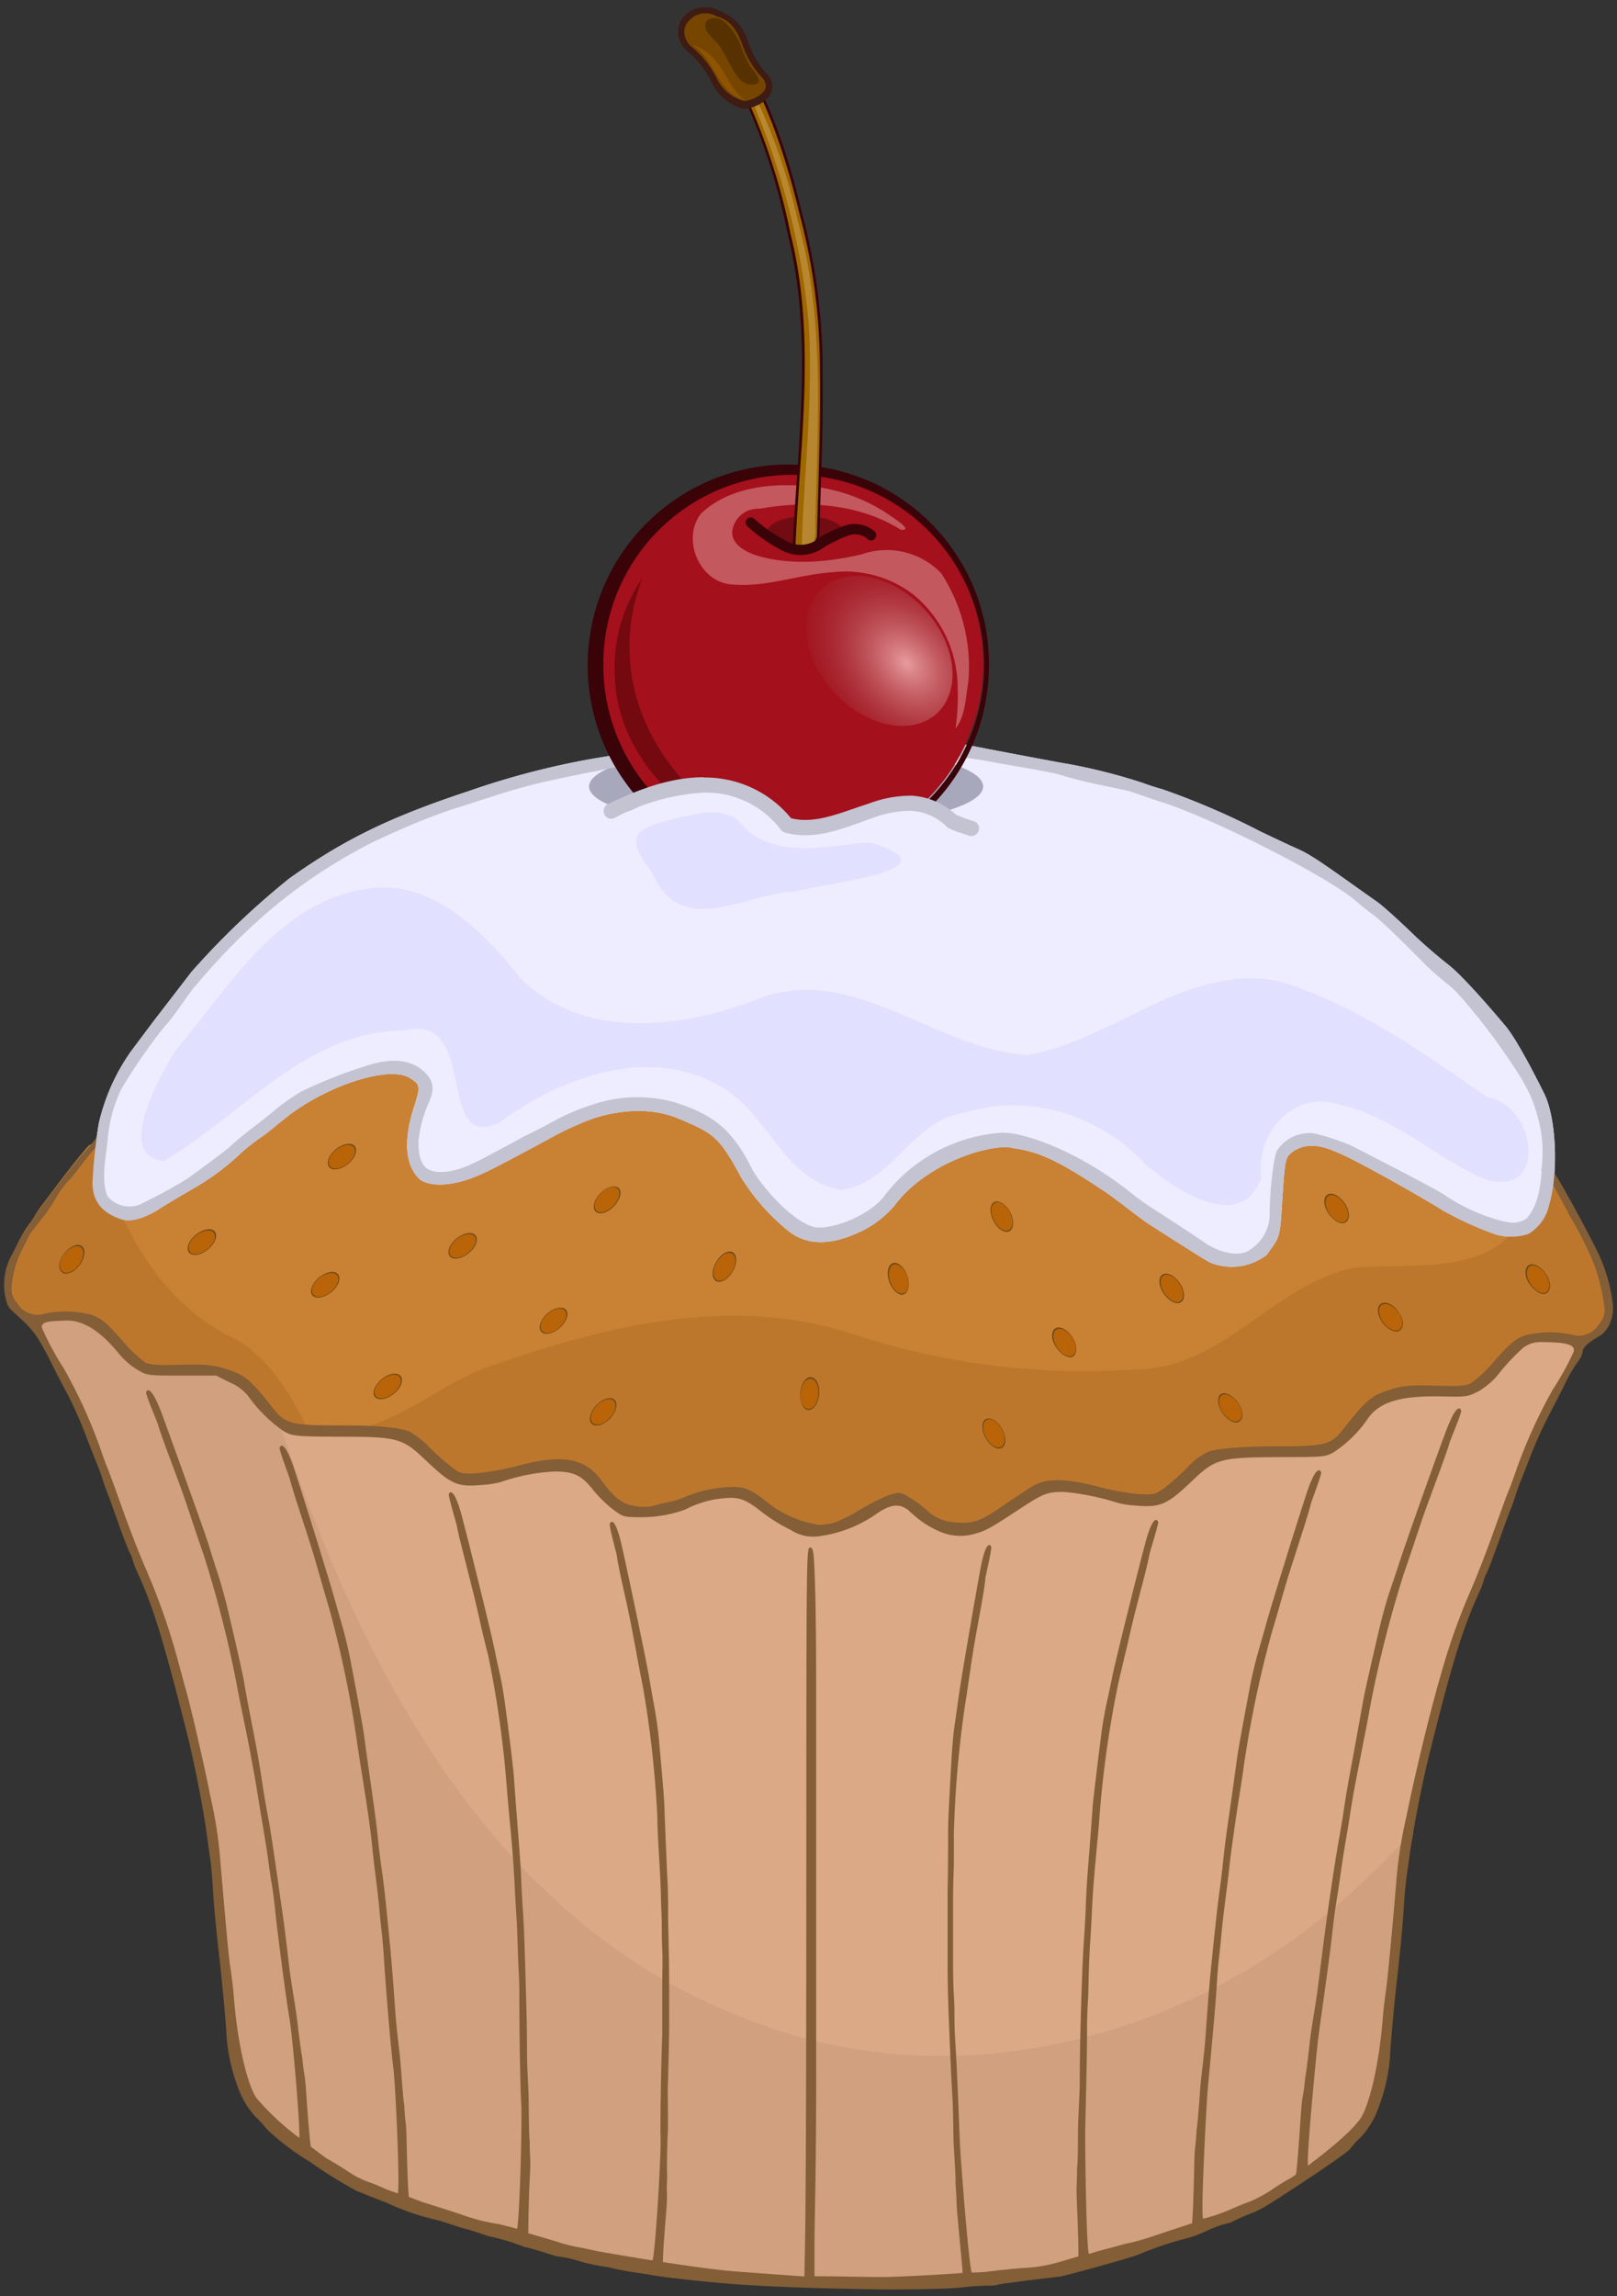 <svg id="svg2" xmlns="http://www.w3.org/2000/svg" xmlns:xlink="http://www.w3.org/1999/xlink" viewBox="0 0 186 264"><rect x="0" y="0" width="186" height="264" fill="#333333" stroke="none"/><defs><style>.cls-1{fill:#dba986;}.cls-2{fill:#c98134;}.cls-3{fill:#d1a07f;}.cls-4{fill:#ededff;}.cls-5{fill:#bd772c;}.cls-6{fill:#835e36;}.cls-7{fill:#a8a8bd;}.cls-8{fill:#c3c3d2;}.cls-9{fill:#a4101b;}.cls-10{fill:#390308;}.cls-11{fill:#ebb4b5;opacity:0.44;}.cls-11,.cls-13,.cls-17,.cls-19{isolation:isolate;}.cls-12{fill:url(#radial-gradient);}.cls-13{fill:#5b050b;opacity:0.65;}.cls-14{fill:#b96408;}.cls-15{fill:#6c4a19;}.cls-16{fill:#e1e1ff;}.cls-17{opacity:0.3;}.cls-18{fill:#9e6800;}.cls-19{opacity:0.8;fill:url(#linear-gradient);}.cls-20{fill:#764500;}.cls-21{fill:#3e1b13;}.cls-22{fill:#573200;}.cls-23{fill:#8f5400;}</style><radialGradient id="radial-gradient" cx="689.25" cy="-591.69" r="35.8" gradientTransform="matrix(0.34, -0.12, -0.24, -0.41, -272.08, -83.66)" gradientUnits="userSpaceOnUse"><stop offset="0" stop-color="#e79b9e"/><stop offset="1" stop-color="#890f18" stop-opacity="0"/></radialGradient><linearGradient id="linear-gradient" x1="1040.41" y1="57.31" x2="1423.98" y2="36.29" gradientTransform="matrix(0.2, 0, 0, -0.42, -123.42, 58.62)" gradientUnits="userSpaceOnUse"><stop offset="0" stop-color="#eec28a" stop-opacity="0.44"/><stop offset="1" stop-color="#fff" stop-opacity="0.04"/></linearGradient></defs><title>cupcake-01</title><g id="layer1"><g id="g3531"><path id="path4555" class="cls-1" d="M5,154.05c.31.53.84,1.51,1.34,2.53s1.36,2.63,1.88,3.6a46.55,46.55,0,0,1,2,4.43c.6,1.54,1.17,3,1.28,3.28a4.89,4.89,0,0,0,.56,1.5c.19.58.43,1.31.57,1.63s.72,1.95,1.31,3.59,1.2,3.25,1.37,3.6a3.55,3.55,0,0,1,.35.87,8.85,8.85,0,0,0,.59,1.5c1.87,4.13,2.95,7.38,5.56,17.87.89,3.56,1.82,8.67,2.22,11.68.08.58.32,2.56.44,3.33s.45,2.65.53,4.06.32,4.65.63,7.34.55,6.33.68,8.19a15,15,0,0,0,1.5,6.09c.57,1.5,1.07,3.1,1.69,3.59a13.23,13.23,0,0,1,1.28,1.41,28.43,28.43,0,0,0,5,3.78,52.09,52.09,0,0,0,5.44,3.38c.13,0,1.52.64,3.28,1.28,2.4,1.16,3.23,1,5.59,1.71.89.21,2.61.87,3.25,1s1.59.49,2.75.88a25.2,25.2,0,0,1,4.09,1.22c1.75.4,3.24,1,3.85,1.09a14.89,14.89,0,0,1,2.43.53,20.36,20.36,0,0,0,3.44.72c1,.28,2.5.53,2.94.6s1.42.2,2.19.34c1.82.32,7.52.91,10.53,1.09,2,.12,6.54.42,16.28.53,3.43.05,6.6.33,8.21.16a29.47,29.47,0,0,1,3.25-.21,3.05,3.05,0,0,0,1.07-.13c.32-.11,6.36-.85,7-.91s9-2.38,9.16-2.56a42.93,42.93,0,0,1,4.78-1.65c2.94-.69,3-1.35,5.78-2a21.39,21.39,0,0,1,2.63-1.16,12.75,12.75,0,0,0,2-1.09c2.34-1.45,8.66-5.65,9.09-6.19a12.3,12.3,0,0,1,1.28-1.41,10.23,10.23,0,0,0,2.26-3.59,20.65,20.65,0,0,0,1.31-6.47c.13-1.86.47-5.59.78-8.28s.64-6.06.72-7.47.23-3.2.34-4,.27-1.86.35-2.44c.39-3,1.33-8.25,2.21-11.81,2.62-10.49,3.79-14.28,5.66-18.41a8.77,8.77,0,0,0,.59-1.53,3.65,3.65,0,0,1,.35-.84c.17-.34.79-2,1.37-3.63s1.18-3.24,1.31-3.56.41-1,.6-1.62.42-1.28.53-1.53.68-1.71,1.28-3.25,1.54-3.6,2.06-4.57,1.25-2.38,1.75-3.4a17.12,17.12,0,0,1,1.47-2.53,2.36,2.36,0,0,0,.56-1.19c0-.51.44-1.45-.87-1.78a12,12,0,0,0-5.25.06c-1.28.46-1.67.79-3.81,3.19a14.3,14.3,0,0,1-2.56,2.38c-.59.27-1.45.33-4,.25-3.3-.11-4.19,0-6.38.87-1.19.47-2.09,1.35-4.28,4.16-1.36,1.75-2.06,1.94-7.53,1.94-4.49,0-7.64.35-8.15.71a7.92,7.92,0,0,0-2.32,1.82,31.4,31.4,0,0,1-2.62,2.31c-1,.69-1.09.74-2.85.66a29.62,29.62,0,0,1-4.62-.85c-3.21-.84-5.53-1-7-.37a5.2,5.2,0,0,0-1.1.59c-1,.66-1.55,1-2.9,1.94-2.71,1.9-3.63,2.17-6,1.87a4.68,4.68,0,0,1-2.85-1.4,17.08,17.08,0,0,0-2.34-1.66c-.75-.36-.9-.36-2,0a24.69,24.69,0,0,0-3.16,1.6,23.58,23.58,0,0,1-2.87,1.46,6.81,6.81,0,0,1-2,.32,12.78,12.78,0,0,1-6-2.66c-1.76-1.43-2.73-1.8-4.31-1.69a14.44,14.44,0,0,0-4.85,1.1,9,9,0,0,1-2.12.68c-.72.14-1.57.37-1.91.47a5.52,5.52,0,0,1-1.94,0c-1.5-.23-2.41-.92-3.93-3-1.89-2.53-4.5-3-9.63-1.62a28.14,28.14,0,0,1-4.62.84c-1.75.09-1.88.07-2.85-.62a30,30,0,0,1-2.62-2.32A11.52,11.52,0,0,0,47,164.52c-1.45-.53-3.67-.72-8.16-.72-5.47,0-6.2-.19-7.56-1.94-2.18-2.8-3.09-3.65-4.28-4.12-2.19-.86-3.08-1-6.38-.91-2.52.08-3.37.06-4-.22a13.87,13.87,0,0,1-2.53-2.37c-2.14-2.4-2.56-2.74-3.84-3.19A11.84,11.84,0,0,0,5.07,151c-1.31.33-.43,2.53-.09,3.09Z"/><path id="path7721" class="cls-2" d="M44.74,123c-3.08.16-7.78,2-11.37,4.69-1.29,1-2.3,1.91-3.25,2.56A24.82,24.82,0,0,0,27.9,132a28.78,28.78,0,0,1-5.85,4.35c-1.39.8-3.07,1.8-3.71,2.21-1.69,1.09-3.3,1.5-4.35,1.16-2.22-.72-3.27-2.08-3.28-4.22a34.86,34.86,0,0,1,.47-4.34l-.94.53c-1.5,1.58-4.85,6.15-5.25,6.66A12.53,12.53,0,0,0,3.87,140c-.22.42-1,1.36-1.38,2.1s-.72,1.49-.84,1.68a7,7,0,0,0-.5,5.69c.26.59.92,1,1.34,1.47.89.56,4,.48,5.16.41,1.87-.13,3.92.82,6.4,3.9A9.12,9.12,0,0,0,16,157c1.12.67,1.14.69,5.1.69h4l1.56.78A5.79,5.79,0,0,1,28.74,160a16.65,16.65,0,0,0,4.16,4.13c1,.52,1.26.56,6.15.59,7,0,7.43.12,10.22,2.78s3.57,3,6.19,2.78A10.94,10.94,0,0,0,57.8,170,22.49,22.49,0,0,1,64,168.73c2.21,0,3.12.42,4.41,2.06a14.6,14.6,0,0,0,2.31,2.28c1.17.88,1.29.9,3,.91a15,15,0,0,0,5.34-.87,11.29,11.29,0,0,1,3.75-1.22c2.39-.32,3-.13,5.25,1.65a19.61,19.61,0,0,0,3.13,1.91,4.85,4.85,0,0,0,3.53.69,15.06,15.06,0,0,0,6.37-2.57c1.45-1,2.43-1.16,3.35-.59.42.26.33.3.78.66a11.88,11.88,0,0,0,3.09,2,6.14,6.14,0,0,0,4.1.25c1.28-.37,1.75-.64,5.15-2.88,2.68-1.76,3.12-1.93,5-1.94a29.65,29.65,0,0,1,6.19,1.25,11.4,11.4,0,0,0,2.34.35c2.62.2,3.44-.16,6.19-2.78s3.18-2.78,10.22-2.82c4.9,0,5.16,0,6.16-.56a14.33,14.33,0,0,0,3.9-3.84c1.34-1.95,3.78-2.67,8.57-2.57,3,.07,3,.05,4.28-.65a9,9,0,0,0,2.09-1.78,25.18,25.18,0,0,1,3-3.22c1.11-.7,1.75-.62,3.28-.56,2.13.07,4.45-.14,5.6-.79.5-.47.36-1.38.62-2,.38-.86.38-.62.28-1.87a21.82,21.82,0,0,0-2.13-6.41,72.26,72.26,0,0,0-5.13-8.49c-.75.57-.56.16-.56.16,0,.63,1.27.59,1.2,1.21a9.78,9.78,0,0,1-1.29,2.9,3.77,3.77,0,0,1-1.59,2.85,6.13,6.13,0,0,1-3.93,0,39.17,39.17,0,0,1-5.94-2.75c-.9-.64-9.28-5.43-11.78-6.5-.6-.22-3.44-1.9-5.66,0-.58.62-1,.56-1.35,5.84-.24,3.9,0,3.8-1.34,5.81a6.55,6.55,0,0,1-6.62.85c-.75-.4-6.1-3.84-7-4.41s-3.78-4.11-4.37-4.44c-5.45-3.73-8.29-4.43-11.16-4.85-2.08-.66-9.81.56-13.66,5.78a13.74,13.74,0,0,1-4.78,3.88c-3.1,1.3-5.74,2-7.66.26A20.83,20.83,0,0,1,86.12,135c-2.54-4.64-3.8-5.1-7.91-6.81-3.76-1.65-8-.69-9.81-.1a34.65,34.65,0,0,0-4.66,2.1c-7.1,3.88-8.32,4.47-10,5-1.15.38-3.73,1-5.31,0-1.68-1.51-1-4.41.29-8.47.76-2.34-.31-2.49-1.54-3.25a4.35,4.35,0,0,0-2.44-.44Z"/><path id="path23123" class="cls-3" d="M8.06,151.21a11.52,11.52,0,0,0-2.75.22c-1.31.33-.41,2.53-.06,3.1s.84,1.51,1.34,2.53,1.35,2.63,1.87,3.59a44.46,44.46,0,0,1,2,4.44c.61,1.54,1.17,3,1.29,3.28a5,5,0,0,0,.56,1.5c.19.58.43,1.3.56,1.62s.73,1.95,1.31,3.6,1.2,3.25,1.38,3.59a3.1,3.1,0,0,1,.34.88,10.92,10.92,0,0,0,.6,1.5c1.86,4.12,2.94,7.38,5.56,17.87.88,3.56,1.82,8.67,2.22,11.69.07.58.32,2.54.43,3.31s.46,2.65.54,4.06.31,4.65.62,7.35.55,6.33.69,8.19a14.9,14.9,0,0,0,1.5,6.09c.56,1.5,1.07,3.1,1.69,3.59a12.3,12.3,0,0,1,1.28,1.41,28.43,28.43,0,0,0,5,3.78,51.72,51.72,0,0,0,5.43,3.38c.14,0,1.53.64,3.29,1.28,2.4,1.16,3.2,1,5.56,1.72.89.2,2.61.86,3.25,1s1.59.49,2.75.87a25.2,25.2,0,0,1,4.09,1.22c1.75.4,3.24,1,3.85,1.09a14,14,0,0,1,2.43.54,21.44,21.44,0,0,0,3.44.71,29.45,29.45,0,0,0,2.94.6c.44.06,1.42.21,2.19.34,1.82.32,7.52.92,10.53,1.1,2,.11,6.54.41,16.28.53,3.43,0,6.6.32,8.22.15s3-.25,3.25-.22a2.77,2.77,0,0,0,1.06-.12c.32-.11,6.36-.85,7-.91s8.95-2.39,9.16-2.56a44.08,44.08,0,0,1,4.78-1.66c2.93-.68,3-1.35,5.78-2a22.53,22.53,0,0,1,2.62-1.15,12.28,12.28,0,0,0,2-1.1c2.34-1.44,8.66-5.64,9.1-6.18a10.74,10.74,0,0,1,1.28-1.41,10.23,10.23,0,0,0,2.25-3.59,20.33,20.33,0,0,0,1.31-6.47c.13-1.86.47-5.59.78-8.28s.64-6.06.72-7.47.23-3.2.34-4,.27-1.86.35-2.44.35-1.86.5-2.75c-1.93,1.89-3.77,3.9-5.75,5.69-18.47,17.81-46.68,25.59-71,15.78C56.19,220.9,41.24,191,31.78,162.56c-.07-.09-.15-.13-.22-.22-2.19-2.81-3.09-3.66-4.28-4.13-2.19-.86-3.08-1-6.38-.9-2.52.08-3.38.05-4-.22a14,14,0,0,1-2.53-2.38c-2.14-2.4-2.56-2.73-3.84-3.18a8.79,8.79,0,0,0-2.5-.32Z"/><path id="path1499" class="cls-4" d="M95,84.46a98.77,98.77,0,0,0-14.63.72c-.62.12-10,1.69-11.9,2A91.84,91.84,0,0,0,53.78,91c-9.08,3-14.33,5.61-20.5,10A90.42,90.42,0,0,0,22,111.77c-.76,1-4.19,5.44-4.61,6l-2.29,3.06a23.24,23.24,0,0,0-3.75,8.4,60.93,60.93,0,0,0-.71,6.73c0,2.14,1.08,3.49,3.3,4.22,1,.34,2.64-.07,4.33-1.16.64-.41,2.31-1.41,3.7-2.22a28.85,28.85,0,0,0,5.87-4.34,24.42,24.42,0,0,1,2.2-1.72c1-.66,2-1.6,3.26-2.56,4.79-3.58,11.55-5.65,13.82-4.25,1.24.76,1.26,1,.5,3.34-1.31,4.06-.95,6.87.73,8.38,1.58,1,4.18.38,5.33,0,1.68-.56,2.88-1.15,10-5a33,33,0,0,1,4.68-2.1c1.86-.6,6-1.55,9.79.1,4.12,1.71,4.62,2.17,7.16,6.81a24.31,24.31,0,0,0,5.18,5.9c1.92,1.7,4.57,1.9,7.66.6a11.87,11.87,0,0,0,4.71-3.31c3.85-5.22,11.67-7.3,13.75-6.64,2.87.42,5,1.32,10.49,5,.59.34,4.12,3.12,5,3.69s6.25,4,7,4.41a6.55,6.55,0,0,0,6.62-.85c1.38-2,1.49-1.63,1.73-5.53.33-5.28.39-5.51,1-6.12,2.22-1.87,5.06-.2,5.65,0,2.51,1.07,10.88,5.87,11.78,6.51a40.35,40.35,0,0,0,6,2.75,6.28,6.28,0,0,0,3.93,0,5.2,5.2,0,0,0,2.16-2.57,17.08,17.08,0,0,0,.72-3.18c.46-3.93,0-8.3-1.09-10.44-.18-.35-3-6.12-4.53-7.84-.6-.72-4.73-5.62-6.56-7a57.1,57.1,0,0,1-4.36-3.82c-1.43-1.37-3.07-2.85-3.67-3.28l-3.74-2.65c-3.61-2.56-4.36-3-5.71-3.6-.65-.28-2.44-1.13-4-1.87a86.31,86.31,0,0,0-11.33-4.88c-.58-.16-1.59-.47-2.23-.72a65.38,65.38,0,0,0-8.57-2.18c-.71-.09-12.73-2.38-13.56-2.57-2.54-.54-8.43-.84-14.35-.87Z"/><path id="path10838" class="cls-5" d="M177.8,134.21c-.32.24-.43.25-.5.25.14.5,1.19.55,1.12,1.13a9.81,9.81,0,0,1-1.28,2.9,2.95,2.95,0,0,1-3.25,3.16h0c-3.68,4.86-12.58,3.57-18.28,4.12-9.21,2-15.1,11.73-25.06,11.66A84.63,84.63,0,0,1,98,153.34c-13.69-4.45-28.19-1-41.32,3.65-5.25,1.66-9.45,5.66-14.87,7.13-.55.17-1.08.41-1.63.59,5.18.07,6.34.3,8.85,2.69,2.75,2.62,3.57,3,6.19,2.78a12.5,12.5,0,0,0,2.34-.34,22.06,22.06,0,0,1,6.19-1.22c2.21,0,3.11.42,4.4,2.06A14.66,14.66,0,0,0,70.46,173c1.17.88,1.29.9,3,.91a14.88,14.88,0,0,0,5.35-.88,11.61,11.61,0,0,1,3.75-1.22c2.39-.31,3-.12,5.25,1.66a21.07,21.07,0,0,0,3.12,1.91,4.8,4.8,0,0,0,3.53.68,15.12,15.12,0,0,0,6.38-2.56c1.45-1,2.42-1.16,3.34-.59.43.26.33.3.78.65a11.71,11.71,0,0,0,3.1,2,6.05,6.05,0,0,0,4.09.25c1.29-.37,1.75-.63,5.16-2.87,2.67-1.76,3.12-1.93,5-1.94a29.14,29.14,0,0,1,6.19,1.25,10.94,10.94,0,0,0,2.34.34c2.62.21,3.43-.16,6.19-2.78s3.18-2.77,10.22-2.81c4.89,0,5.16,0,6.15-.56a14.26,14.26,0,0,0,3.91-3.85c1.34-1.94,3.78-2.67,8.56-2.56,3,.07,3,0,4.28-.66a8.59,8.59,0,0,0,2.1-1.78,24.44,24.44,0,0,1,3-3.22c1.1-.7,1.75-.61,3.28-.56,2.12.07,4.45-.14,5.59-.78.51-.47.37-1.38.63-2,.38-.86.38-.63.28-1.87a21.73,21.73,0,0,0-2.13-6.41A74.57,74.57,0,0,0,177.8,134.21Zm-.5.25s-.1-.05-.1-.09A.09.09,0,0,0,177.3,134.46Z"/><path id="path14686" class="cls-5" d="M11.68,131.06l-.94.53c-1.5,1.58-4.85,6.15-5.25,6.65a14.6,14.6,0,0,0-1.13,1.69c-.21.42-1,1.36-1.37,2.1s-.72,1.49-.84,1.68a6.92,6.92,0,0,0-.5,5.69c.26.59.92,1,1.34,1.47.89.56,4,.48,5.16.41,1.87-.13,3.91.82,6.4,3.9a8.89,8.89,0,0,0,2,1.72c1.12.67,1.14.69,5.09.69h4l1.57.78a5.79,5.79,0,0,1,2.09,1.53A16.65,16.65,0,0,0,33.4,164a5.06,5.06,0,0,0,2.12.46c-2.1-4.05-4.27-8-8.34-10.46-6.27-2.87-10.67-8.55-13.44-14.88a4,4,0,0,1-2.53-3.75A33,33,0,0,1,11.68,131.06Z"/><path id="path1338" class="cls-6" d="M11.46,130.05a7.15,7.15,0,0,1-1.5,2.1c-1.51,1.58-4.85,6.14-5.25,6.65a13.79,13.79,0,0,0-1.13,1.69c-.21.42-1,1.36-1.37,2.09s-.72,1.5-.85,1.69A7,7,0,0,0,.86,150c.27.59.92,1,1.35,1.47a10.91,10.91,0,0,1,2.4,2.81c.32.53.85,1.51,1.35,2.53s1.35,2.63,1.87,3.6a47.09,47.09,0,0,1,2,4.53c.6,1.54,1.17,3,1.29,3.28s.37.92.56,1.5.43,1.3.56,1.62.73,1.95,1.31,3.6,1.2,3.25,1.38,3.59a3.1,3.1,0,0,1,.34.88,11.48,11.48,0,0,0,.6,1.5c1.86,4.12,3,7.95,5.65,18.43.89,3.56,1.92,8.86,2.31,11.88.08.57.23,1.7.35,2.47s.26,2.55.34,4,.41,4.74.72,7.43.65,6.42.78,8.28a20.65,20.65,0,0,0,1.31,6.47,9.76,9.76,0,0,0,2.07,3.5,12.3,12.3,0,0,1,1.28,1.41,28.43,28.43,0,0,0,5,3.78,51,51,0,0,0,5.44,3.38c.13,0,1.52.64,3.28,1.28a29,29,0,0,0,5.78,2c.89.2,2.61.86,3.25,1s1.59.49,2.75.87a25.2,25.2,0,0,1,4.09,1.22c1.75.4,3.24,1,3.85,1.1a13.23,13.23,0,0,1,2.43.53,22.53,22.53,0,0,0,3.44.72c1,.27,2.5.53,2.94.59s1.42.21,2.19.34c1.82.32,7.52.92,10.53,1.1,2,.12,6.54.41,16.28.53,3.43,0,7-.06,8.59-.22a30.53,30.53,0,0,1,3.25-.22,3.2,3.2,0,0,0,1.06-.12c.33-.11,6.36-.85,7-.91s9-2.39,9.16-2.56a42.72,42.72,0,0,1,4.78-1.66c2.94-.68,3-1.35,5.78-2a23.28,23.28,0,0,1,2.63-1.16,12.75,12.75,0,0,0,2-1.09c2.33-1.44,8.66-5.64,9.09-6.19a12.05,12.05,0,0,1,1.28-1.4,9.71,9.71,0,0,0,2.06-3.5,20.19,20.19,0,0,0,1.32-6.47c.13-1.86.47-5.59.78-8.28s.64-6.06.72-7.47.23-3.2.34-4,.27-1.86.34-2.44c.4-3,1.43-8.35,2.32-11.9,2.61-10.49,3.78-14.28,5.65-18.41a10.69,10.69,0,0,0,.6-1.53,3.13,3.13,0,0,1,.34-.85c.18-.34.79-2,1.38-3.62s1.17-3.24,1.31-3.56.41-1.05.59-1.63.42-1.27.53-1.53.69-1.71,1.28-3.25a49.77,49.77,0,0,1,2.07-4.56c.52-1,1.34-2.58,1.84-3.6a17.68,17.68,0,0,1,1.47-2.53,2.33,2.33,0,0,0,.56-1.18c0-.52.92-1.21,2.06-1.85a3.13,3.13,0,0,0,1-1.22,4.47,4.47,0,0,0,.38-2.62,18.83,18.83,0,0,0-1.84-6c-1.81-3.59-4.46-8.38-4.94-8.94-.2-.23-.43.74-.13,1.34.18.35,1.1,2,2,3.72a40.19,40.19,0,0,1,2.91,5.88,24.62,24.62,0,0,1,1.09,4.81,2.45,2.45,0,0,1-.68,1.78,2.72,2.72,0,0,1-3.13,1.16,11.86,11.86,0,0,0-5.25.06c-1.28.45-1.67.79-3.81,3.19a13.75,13.75,0,0,1-2.56,2.37c-.6.28-1.45.33-4,.25-3.3-.1-4.19,0-6.38.88-1.19.47-2.09,1.34-4.28,4.15-1.36,1.75-2.06,1.94-7.53,1.94-4.49,0-7.64.35-8.16.72a8,8,0,0,0-2.31,1.81,28.09,28.09,0,0,1-2.62,2.31c-1,.69-1.09.75-2.85.66a28.32,28.32,0,0,1-4.62-.84c-3.21-.85-5.53-1-7-.38a5.8,5.8,0,0,0-1.1.6c-1,.66-1.55,1-2.9,1.93-2.71,1.91-3.63,2.18-6,1.88a4.7,4.7,0,0,1-2.85-1.41,17.74,17.74,0,0,0-2.34-1.65c-.75-.36-.9-.36-2,0a24.42,24.42,0,0,0-3.16,1.59A24.77,24.77,0,0,1,96.18,175a7.16,7.16,0,0,1-2,.31,12.65,12.65,0,0,1-6-2.65c-1.76-1.44-2.73-1.81-4.31-1.69A14.71,14.71,0,0,0,79.05,172a9.42,9.42,0,0,1-2.12.69c-.72.14-1.57.36-1.91.47a6.05,6.05,0,0,1-1.94,0c-1.5-.24-2.41-.92-3.93-3-1.89-2.54-4.5-3-9.63-1.63a29.62,29.62,0,0,1-4.62.85c-1.76.09-1.89.06-2.85-.63a31.4,31.4,0,0,1-2.62-2.31,11.14,11.14,0,0,0-2.28-1.84c-1.45-.53-3.67-.72-8.16-.72-5.47,0-6.2-.19-7.56-1.94-2.19-2.81-3.09-3.65-4.28-4.13-2.19-.86-3.08-1-6.38-.9-2.52.08-3.38,0-4-.22a14,14,0,0,1-2.53-2.38c-2.14-2.4-2.56-2.73-3.84-3.18a12,12,0,0,0-5.25-.1,2.71,2.71,0,0,1-3.13-1.15,2.53,2.53,0,0,1-.69-1.78,11.25,11.25,0,0,1,1.29-4.57l.81-1.62c.09-.19,1.39-1.82,1.65-2.13a19.23,19.23,0,0,0,1.38-2.09,10.26,10.26,0,0,1,1.56-2.09c.36-.31,1.84-2.38,2.69-3.35l.62-.72s.12-1.64.1-1.5Zm-4.1,21.78c1.88-.13,3.92.83,6.41,3.91a8.67,8.67,0,0,0,2,1.72c1.12.67,1.14.69,5.09.69h4l1.56.78a5.64,5.64,0,0,1,2.1,1.53,16.59,16.59,0,0,0,4.16,4.12c1,.52,1.26.57,6.15.6,7,0,7.42.12,10.22,2.78s3.57,3,6.19,2.78a12.5,12.5,0,0,0,2.34-.34,22.06,22.06,0,0,1,6.19-1.22c2.21,0,3.11.42,4.41,2.06a14.6,14.6,0,0,0,2.31,2.28c1.17.88,1.29.9,3,.91a14.78,14.78,0,0,0,5.34-.88,11.69,11.69,0,0,1,3.75-1.22c2.39-.31,3-.12,5.25,1.66a20.37,20.37,0,0,0,3.13,1.91,4.79,4.79,0,0,0,3.53.68,14.91,14.91,0,0,0,6.37-2.56c1.45-1,2.43-1.16,3.34-.59.43.26.34.3.79.65a11.22,11.22,0,0,0,3.09,2,6,6,0,0,0,4.09.25c1.29-.37,1.75-.63,5.16-2.87,2.68-1.76,3.12-1.93,5-1.94a29,29,0,0,1,6.19,1.25,10.94,10.94,0,0,0,2.34.34c2.62.21,3.44-.16,6.19-2.78s3.18-2.77,10.22-2.81c4.9,0,5.16,0,6.15-.56a14.12,14.12,0,0,0,3.91-3.85c1.34-1.94,3.78-2.67,8.56-2.56,3,.07,3,0,4.28-.65a8.85,8.85,0,0,0,2.1-1.79,24.07,24.07,0,0,1,3-3.21c1.1-.71,1.75-.62,3.28-.57,2.13.08,2.62.48,2.47,1.07a30.9,30.9,0,0,1-2.38,4.31,59,59,0,0,0-4.12,9c-.35,1-.77,2.17-.94,2.56s-.83,2.2-1.5,4.06c-1.1,3.09-2.15,5.79-2.94,7.6a74,74,0,0,0-3.37,9.5c-1.24,4.2-3.07,11.8-4,16.46a49.31,49.31,0,0,0-1.16,7.54c-.76,8.8-1,10.91-1.15,12.18-.12.78-.3,2.2-.38,3.16-.47,6.16-1.72,10.58-2.62,11.84-1.15,1.62-4.09,3.93-6,5.38-.2-1,.92-12.51,1.15-14.44s1.24-8.7,1.66-12.5c.12-1.12.3-2.53.41-3.16s.32-2,.46-3,.41-2.82.6-3.93.45-2.65.56-3.41.37-2.24.56-3.28c.36-1.91.47-2.39,1-5.16.18-.83.5-2.53.72-3.78a133.7,133.7,0,0,1,3.91-15.44c.36-1,1-2.94,1.44-4.25.86-2.6,1.12-3.29,2.62-7.34.56-1.51,1.08-3,1.16-3.34s1.14-2.78,1.37-3.69c0-.16-.36-1.44-1.78,2.34s-4.79,13.32-5.4,15.25c-.24.74-.73,2.17-1.07,3.19s-.81,2.7-1.06,3.75c-1.07,4.54-1.74,7.54-1.94,8.59-.47,2.59-.91,5.07-1.4,7.69-.29,1.53-.64,3.56-.78,4.53s-.41,2.65-.6,3.69c-.3,1.65-.71,4.18-1.44,9.34-.32,2.3-.62,4.78-1,7.72-.18,1.53-.68,4.38-.82,5.41s-.5,4.49-.65,5.06c-.27,2.85-.31,1.32-.53,4.66s-.47,6.37-.54,6.5,0,0,0,0-.53.39-.56.4a25,25,0,0,0-2.25,1.38,14.77,14.77,0,0,1-2.56,1.37c-.53.18-1.56.61-2.31.94a18.27,18.27,0,0,1-3,1c-.29-.46.35-12.5.5-14.44s.82-8.53,1.06-12.25c.07-1.09.17-2.51.25-3.12s.22-2,.31-3,.3-2.75.44-3.84.33-2.6.41-3.35.26-2.19.4-3.22c.27-1.87.32-2.37.75-5.09.13-.82.4-2.49.56-3.72a126.87,126.87,0,0,1,3.19-15.25c.31-1,.85-2.89,1.22-4.19.74-2.58,1-3.29,2.28-7.31.49-1.5.94-3,1-3.31s1-2.72,1.22-3.63c0-.15-.45-1.4-1.69,2.35-1.28,3.9-4.16,13.21-4.68,15.12-.2.73-.62,2.18-.91,3.19s-.68,2.66-.88,3.69c-.85,4.47-1.38,7.43-1.53,8.47-.34,2.54-.69,5-1.06,7.56-.22,1.5-.47,3.51-.56,4.47s-.3,2.57-.44,3.59c-.22,1.63-.49,4.12-1,9.19-.21,2.26-.39,4.68-.59,7.56-.11,1.5-.48,4.31-.56,5.31s-.31,4.41-.44,5c-.14,2.79-.22,1.27-.28,4.53s-.19,6-.25,6.25l-.07,0c-.74.23-2.56.85-4.09,1.35a29.93,29.93,0,0,1-3.09.9c-.19,0-1.38.35-1.38.35l-2.22.59-1,.31c-.31-.57-.45-12.09-.43-14s.22-8.35.21-12c0-1.07.06-2.43.1-3s.07-1.91.09-2.91.09-2.71.16-3.78.16-2.55.19-3.28.11-2.16.18-3.16c.14-1.84.19-2.29.44-5,.08-.8.23-2.45.31-3.65a121.24,121.24,0,0,1,2.16-15c.24-1,.68-2.91,1-4.19.57-2.56.74-3.23,1.78-7.22.39-1.49.74-3,.78-3.28s.84-2.74,1-3.63c0-.15-.51-1.32-1.5,2.41s-3.32,13.11-3.72,15c-.15.72-.43,2.12-.66,3.12s-.52,2.65-.65,3.66c-.56,4.41-.9,7.29-1,8.31-.18,2.5-.36,4.89-.56,7.41-.12,1.47-.22,3.44-.25,4.37s-.12,2.53-.19,3.54c-.12,1.59-.23,4-.38,9-.06,2.2-.11,4.56-.12,7.37,0,1.47-.17,4.21-.19,5.19s0,4.32-.12,4.87c0,2.72-.12,1.27,0,4.44.13,2.9.18,5.17.15,5.69l-2,.59a17.29,17.29,0,0,1-4,.72c-1.09.06-3.18.28-4.66.47-.42.05-1,.05-1.59.09-.33-.54-1.25-12.6-1.35-14.43s-.3-8.15-.53-11.69c-.07-1-.12-2.38-.12-3s0-1.87-.07-2.84-.09-2.64-.09-3.69,0-2.5,0-3.22,0-2.11,0-3.09c0-1.81,0-2.28.09-4.91,0-.79,0-2.41,0-3.59A122.66,122.66,0,0,1,111,196.08c.16-1,.44-2.88.62-4.15.37-2.53.5-3.2,1.22-7.16.27-1.47.49-2.93.5-3.25s.62-2.74.69-3.62c0-.16-.56-1.24-1.25,2.47s-2.28,13-2.53,14.87c-.1.71-.29,2.1-.44,3.09s-.28,2.63-.34,3.63c-.25,4.34-.4,7.19-.41,8.19,0,2.44,0,4.8-.06,7.28,0,1.44,0,3.36,0,4.28s0,2.45,0,3.44c0,1.56,0,4,.22,8.81.08,2.16.18,4.47.34,7.22.09,1.43.09,4.13.13,5.09s.27,4.2.22,4.75c.21,2.65,0,1.23.28,4.31s.57,5.88.53,6c-3.42.24-7.84.46-9.09.46-1.64,0-6.68-.09-7.13-.09h-.81l0-3.78c0-2.48.22-9.2.19-21,0-15.29,0-32.69,0-43.25,0-4-.05-9.16-.13-11.5-.13-3.91-.2-4.25-.59-4.25s-.4,1.26-.41,33.87c0,39.75-.12,44.07-.15,46.16l-.07,3.78-7.28-.53c-2.39-.16-5.9-.65-9-1.13,0-.73.12-2.63.35-5.37.26-3.18,0-1.74.15-4.47-.07-.56,0-3.92.06-4.91s0-3.74,0-5.21c.09-2.83.15-5.22.16-7.44,0-5,0-7.43-.06-9,0-1-.07-2.63-.06-3.57s0-2.92-.1-4.4c-.11-2.55-.22-5-.31-7.47,0-1-.25-3.93-.66-8.38-.09-1-.34-2.7-.53-3.71s-.44-2.46-.56-3.19c-.33-1.91-2.27-11.26-3.16-15.19s-1.42-2.62-1.4-2.47c.1.9.81,3.33.84,3.66s.32,1.84.66,3.34c.9,4,1,4.73,1.5,7.31.23,1.3.6,3.23.81,4.25A122.22,122.22,0,0,1,75.62,209c0,1.21.1,2.88.15,3.69.16,2.7.18,3.18.25,5,0,1,.09,2.42.1,3.16s0,2.23.06,3.31,0,2.77,0,3.78,0,2.33,0,2.94,0,2,0,3.06c-.14,3.64-.25,10.19-.19,12s-.61,13.23-.94,13.94c-3-.47-5.64-.94-6-1-.12,0-1.34-.29-2.4-.5a15.53,15.53,0,0,1-2.5-.63l-3.38-1c0-.19,0-3,.16-6.16s0-1.72,0-4.43c-.09-.56-.11-3.87-.12-4.85s-.19-3.72-.19-5.18c0-2.82-.06-5.2-.13-7.41-.14-5-.22-7.38-.34-9-.07-1-.16-2.6-.19-3.53s-.16-2.9-.28-4.38c-.2-2.52-.38-4.91-.56-7.4-.07-1-.41-3.91-1-8.31-.13-1-.4-2.66-.63-3.66s-.53-2.44-.68-3.16c-.4-1.89-2.66-11.09-3.69-15-1-3.72-1.52-2.59-1.5-2.43.13.89.9,3.3.94,3.62s.39,1.8.78,3.28c1,4,1.21,4.7,1.78,7.25.28,1.28.72,3.15,1,4.16a119.47,119.47,0,0,1,2.15,15c.09,1.2.24,2.85.32,3.66.25,2.67.29,3.16.43,5,.08,1,.16,2.42.19,3.15s.12,2.21.19,3.28.13,2.75.16,3.75.08,2.34.12,2.94.07,2,.06,3c0,3.63.1,10.11.22,11.94s-.19,13.61-.5,14.37l-.62-.18-1.38-.35A22.41,22.41,0,0,1,53,254.58c-1.52-.5-3.38-1.09-4.12-1.31-.31-.09-1.17-.45-1.85-.69-.06-.38-.19-2.94-.25-6-.06-3.26-.14-1.78-.28-4.56-.13-.56-.35-4-.44-5s-.45-3.81-.56-5.31c-.2-2.88-.38-5.31-.59-7.56-.49-5.07-.75-7.57-1-9.19-.14-1-.35-2.64-.44-3.59s-.35-3-.56-4.47c-.37-2.58-.72-5-1.06-7.57-.15-1-.68-4-1.54-8.46-.19-1-.58-2.68-.87-3.69s-.71-2.46-.91-3.19c-.52-1.91-3.4-11.19-4.68-15.09-1.24-3.75-1.73-2.53-1.69-2.38.19.91,1.15,3.33,1.22,3.66s.51,1.78,1,3.28c1.31,4,1.54,4.73,2.28,7.31.37,1.29.91,3.17,1.22,4.19a127,127,0,0,1,3.18,15.25c.17,1.23.44,2.9.57,3.72.43,2.72.51,3.22.78,5.09.14,1,.33,2.47.4,3.22s.24,2.25.38,3.34.35,2.82.44,3.85.23,2.35.31,3,.18,2,.25,3.12c.24,3.72.81,10.39,1.06,12.25s.78,13.82.5,14.38c-.56-.21-1-.35-1.44-.53a21.7,21.7,0,0,0-2.18-.88,10.63,10.63,0,0,1-2.1-1.12c-.84-.55-1.91-1.2-2.37-1.44-.2-.11-1.22-.9-1.91-1.41-.1-.66-.3-2.81-.5-5.75-.22-3.32-.23-1.79-.5-4.62-.15-.57-.55-4.05-.69-5.07s-.63-3.84-.81-5.37c-.34-2.93-.64-5.43-1-7.72-.72-5.14-1.1-7.67-1.4-9.31-.19-1-.49-2.66-.63-3.63s-.46-3-.75-4.53c-.49-2.6-1-5.08-1.44-7.65-.19-1.06-.86-4-1.93-8.54-.25-1-.73-2.73-1.07-3.75s-.79-2.45-1-3.18c-.61-1.92-4-11.27-5.43-15.19-1.42-3.76-1.83-2.47-1.79-2.31.24.91,1.3,3.32,1.38,3.65s.6,1.81,1.16,3.32c1.5,4,1.76,4.72,2.62,7.31.43,1.3,1.08,3.22,1.44,4.25a130.42,130.42,0,0,1,3.9,15.37c.23,1.25.58,2.92.75,3.75.57,2.76.65,3.26,1,5.16.2,1,.45,2.52.57,3.28s.37,2.27.56,3.38.48,2.86.62,3.9.33,2.41.44,3,.29,2,.41,3.16c.41,3.78,1.32,10.55,1.65,12.44s1.19,11.77,1.13,13.65a29.46,29.46,0,0,1-4.94-4.59c-.89-1.24-2.15-5.68-2.62-11.84-.08-1-.26-2.38-.38-3.16-.2-1.27-.39-3.39-1.15-12.19a50,50,0,0,0-1.16-7.53c-.61-3.18-2.25-10.31-2.81-12.22-.12-.38-.47-1.75-.82-3a74.85,74.85,0,0,0-3.71-10.72c-.79-1.81-1.84-4.47-2.94-7.56-.67-1.86-1.33-3.71-1.5-4.09s-.59-1.54-.94-2.57a58.48,58.48,0,0,0-4.13-9,33.68,33.68,0,0,1-2.5-4.62c-.27-.89,1.33-.8,2.5-.88Z"/><path id="path23915" class="cls-7" d="M113.09,90.42c0,2.67-10.16,4.84-22.66,4.84s-22.67-2.17-22.67-4.84,10.16-4.83,22.67-4.83,22.6,2.15,22.66,4.81"/><path id="path1463" class="cls-8" d="M95,84.46a98.77,98.77,0,0,0-14.63.72c-.62.12-10,1.69-11.9,2A91.84,91.84,0,0,0,53.78,91c-9.08,3-14.33,5.61-20.5,10A90.42,90.42,0,0,0,22,111.77c-.76,1-4.19,5.44-4.61,6l-2.29,3.06a23.24,23.24,0,0,0-3.75,8.4,60.93,60.93,0,0,0-.71,6.73c0,2.14,1.08,3.49,3.3,4.22,1,.34,2.64-.07,4.33-1.16.64-.41,2.31-1.41,3.7-2.22a28.85,28.85,0,0,0,5.87-4.34,24.42,24.42,0,0,1,2.2-1.72c1-.66,2-1.6,3.26-2.56,4.79-3.58,11.55-5.65,13.82-4.25,1.24.76,1.26,1,.5,3.34-1.31,4.06-.95,6.87.73,8.38,1.58,1,4.18.38,5.33,0,1.68-.56,2.88-1.15,10-5a33,33,0,0,1,4.68-2.1c1.86-.6,6-1.55,9.79.1,4.12,1.71,4.62,2.17,7.16,6.81a24.31,24.31,0,0,0,5.18,5.9c1.92,1.7,4.57,1.9,7.66.6a11.87,11.87,0,0,0,4.71-3.31c3.85-5.22,11.67-7.3,13.75-6.64,2.87.42,5,1.32,10.49,5,.59.34,4.12,3.12,5,3.69s6.25,4,7,4.41a6.55,6.55,0,0,0,6.62-.85c1.38-2,1.49-1.63,1.73-5.53.33-5.28.39-5.51,1-6.12,2.22-1.87,5.06-.2,5.65,0,2.51,1.07,10.88,5.87,11.78,6.51a40.35,40.35,0,0,0,6,2.75,6.28,6.28,0,0,0,3.93,0,5.2,5.2,0,0,0,2.16-2.57,17.08,17.08,0,0,0,.72-3.18c.46-3.93,0-8.3-1.09-10.44-.18-.35-3-6.12-4.53-7.84-.6-.72-4.73-5.62-6.56-7a57.1,57.1,0,0,1-4.36-3.82c-1.43-1.37-3.07-2.85-3.67-3.28l-3.74-2.65c-3.61-2.56-4.36-3-5.71-3.6-.65-.28-2.44-1.13-4-1.87a86.31,86.31,0,0,0-11.33-4.88c-.58-.16-1.59-.47-2.23-.72a65.38,65.38,0,0,0-8.57-2.18c-.71-.09-12.73-2.38-13.56-2.57-2.54-.54-8.43-.84-14.35-.87ZM90.79,85.9c3.21,0,11.57.26,13.94.47,3,.26,7.54.85,9.61,1.28.9.18,6.6,1.09,7.75,1.47,2.84.91,7.22,1.63,8,1.9s2.38.83,3.61,1.22c6,1.94,19.1,8.6,22.22,11.31.58.51,1.5,1.23,2,1.6,1.32.94,5.64,5.36,6.22,5.93s1.75,1.58,2.6,2.25c1.39,1.09,4.85,5.6,5.81,7,2.91,4.12,3.79,5.76,4.46,8.6a14.49,14.49,0,0,1,.35,5c-.08,1.59-.19,4.3-1.68,6.08-1,.81-2.14.58-3.32.26a21.64,21.64,0,0,1-6-2.75c-.61-.55-10.6-5.65-10.93-5.81s-3.77-1.52-4.92-1.44a4.48,4.48,0,0,0-3.61,2c-.39.75-.85,4.58-.85,7.16a4.9,4.9,0,0,1-2.28,4.26c-1,.78-3.24.52-5.19-.82-1.08-.75-4.18-2.76-5.12-3.38a35.25,35.25,0,0,1-3.17-2.19c-5.89-4.79-12.47-7.19-15.13-7.07a18.66,18.66,0,0,0-13.24,7c-1.71,2.51-6.14,4.14-8.13,3.87-2.53-.48-6.31-4.79-7.36-6.85-2.15-4.22-4.15-6-8.66-7.47a16,16,0,0,0-9.61.22,25.78,25.78,0,0,0-3.92,1.6c-.93.53-2.55,1.37-3.58,1.87s-5.67,3.16-7.41,3.78-3.38.68-4.18.06-.94-1.92-.94-3a14.5,14.5,0,0,1,1.16-4.47c.65-1.41.62-2.34-.12-3.22-1.37-1.62-3.44-2.06-6.28-1.31a55.13,55.13,0,0,0-8.29,3.21,26.27,26.27,0,0,0-2.7,1.88c-.67.56-1.95,1.6-2.86,2.28s-2.08,1.66-2.6,2.16-4.14,3.12-4.71,3.56A58.61,58.61,0,0,1,16,138.52a3.27,3.27,0,0,1-3.64-1c-.74-1.75-.21-4.43,0-6.2a16.63,16.63,0,0,1,1.57-6.07,64,64,0,0,1,5-7.24c1.14-1.15,3.1-4.3,3.55-4.65a70.86,70.86,0,0,1,8.29-8.47A60.62,60.62,0,0,1,42.54,97a85.36,85.36,0,0,1,9.14-3.85c1-.3,3.13-1,4.8-1.53,4.16-1.35,6.41-1.88,14.16-3.37,4.4-.85,9.12-1.41,9.51-1.47,2.28-.34,8.36-.83,10.64-.84Z"/><path id="path2536" class="cls-9" d="M113.12,76.55A22.18,22.18,0,1,1,90.94,54.07,22.33,22.33,0,0,1,113.12,76.55Z"/><path id="path3797" class="cls-10" d="M91,53.41a23.08,23.08,0,1,0,22.76,23.07A22.93,22.93,0,0,0,91,53.41Zm0,1.18a21.9,21.9,0,1,1-21.6,21.89A21.74,21.74,0,0,1,91,54.59Z"/><path id="path6236" class="cls-11" d="M90.93,55.79c-3.63-.08-7.53.67-10.26,3.22-2.36,2.91-.2,8.05,3.62,8.19,3.86.34,7.58-1.15,11.41-1.4a12.84,12.84,0,0,1,9.46,2.64,13.93,13.93,0,0,1,5,10.77,25.85,25.85,0,0,1-.25,4.57c1.18-1.55,1.15-3.6,1.48-5.42a19.74,19.74,0,0,0-3.11-12.43,8.66,8.66,0,0,0-9.09-2.22c-4,.95-8.28,1.33-12.25.13-1.25-.45-2.89-1.29-2.7-2.87a3,3,0,0,1,3.15-2.48c5.46-1,11.44-.57,16.24,2.42,1.67.14-1.21-1.58-1.78-2A19.83,19.83,0,0,0,90.93,55.79Z"/><path id="path6819" class="cls-12" d="M108.06,72.37c2.66,4.55,1.72,9.36-2.09,10.73s-9.07-1.22-11.73-5.78S92.52,68,96.33,66.59,105.4,67.81,108.06,72.37Z"/><path id="path6829" class="cls-13" d="M73.91,66.46a18.07,18.07,0,0,0-3.19,11.21c.19,9.26,8.37,17.8,18.76,19.94C79.28,92.93,72.4,84.28,72.4,74.35A21.74,21.74,0,0,1,73.91,66.46Z"/><g id="g23911"><path id="path10680" class="cls-4" d="M64.23,95.51A37.58,37.58,0,0,0,72.93,93c3.45-1.72,5-2,9.21-2,3.53,0,5.74,1.59,8.71,3.08s5.91-.33,8.7-1c3.68-.92,7.07-1.51,9.21.64,2.65,2.64.89,5.41-3.58,6.53-5.42,1.35-11.21,2.44-16.89,3.58-4.68.94-7.74,2.45-12.29,1.54-2.44-.49-4.37-3.86-6.14-5.63s-3.43-1.35-5.63-4.1Z"/><path id="path12200" class="cls-8" d="M80.9,89.36c-3.7,0-7.43,1.37-10.91,3.06A.9.9,0,0,0,69.84,94a.91.91,0,0,0,.93,0,24.66,24.66,0,0,1,10.16-2.87,10.77,10.77,0,0,1,8.9,4.28.91.91,0,0,0,.44.31c3.68,1,7.08-.66,10.16-1.69a12.25,12.25,0,0,1,4.37-.81,6.37,6.37,0,0,1,4.13,1.85.76.76,0,0,0,.25.18l1.06.44.06,0,1.13.38a.9.9,0,0,0,1.18-1,.9.9,0,0,0-.62-.66l-1.06-.34,0,0-1-.43a8.29,8.29,0,0,0-5-2.16,13.63,13.63,0,0,0-5,.91c-3.17,1-6.09,2.4-8.94,1.68a12.76,12.76,0,0,0-10-4.68Z"/></g><path id="path3449" class="cls-14" d="M43.78,158.72c.74-.69,1.72-.93,2.18-.55s.23,1.24-.52,1.92-1.72.93-2.18.55-.23-1.24.51-1.92"/><path id="path9260" class="cls-15" d="M43.2,160.68c.47.39,1.48.14,2.26-.57s1-1.61.54-2-1.48-.14-2.25.57h0C43,159.41,42.73,160.29,43.2,160.68Zm.1-.1c-.44-.37-.22-1.19.49-1.84h0c.71-.65,1.65-.89,2.09-.52s.22,1.2-.49,1.85-1.65.89-2.1.52Z"/><path id="path3451" class="cls-14" d="M52.39,142.56c.75-.68,1.72-.93,2.18-.55s.23,1.24-.52,1.93-1.72.92-2.17.54-.23-1.23.5-1.91"/><path id="path9262" class="cls-15" d="M51.81,144.52c.47.39,1.48.14,2.26-.57s1-1.6.54-2-1.48-.14-2.25.57h0c-.77.71-1,1.6-.53,2Zm.11-.09c-.45-.37-.23-1.2.48-1.85h0c.71-.65,1.65-.88,2.1-.52s.21,1.21-.5,1.86S52.36,144.8,51.92,144.43Z"/><path id="path3453" class="cls-14" d="M68.93,137.35c.65-.77,1.59-1.14,2.09-.82s.39,1.2-.26,2-1.59,1.14-2.09.83-.39-1.2.26-2"/><path id="path9276" class="cls-15" d="M68.61,139.38c.52.32,1.49-.06,2.16-.87s.8-1.72.28-2-1.48.06-2.16.86h0c-.67.8-.78,1.71-.27,2Zm.09-.11c-.48-.31-.37-1.16.24-1.9h0c.62-.73,1.52-1.09,2-.79s.37,1.17-.25,1.9-1.52,1.1-2,.8Z"/><path id="path3455" class="cls-14" d="M82.32,145.29c.45-.9,1.28-1.48,1.84-1.29s.66,1.08.2,2-1.27,1.47-1.83,1.28-.66-1.07-.21-2"/><path id="path9278" class="cls-15" d="M82.48,147.33c.58.2,1.43-.4,1.9-1.34s.38-1.86-.2-2.06-1.43.4-1.9,1.34h0C81.8,146.23,81.9,147.13,82.48,147.33Zm.07-.13c-.55-.18-.64-1-.21-1.89h0c.43-.86,1.22-1.42,1.77-1.23s.63,1.05.2,1.91-1.23,1.42-1.78,1.23Z"/><path id="path3457" class="cls-14" d="M38.51,132.3c.74-.68,1.72-.93,2.18-.55s.23,1.24-.52,1.93-1.72.92-2.18.54-.22-1.23.51-1.91"/><path id="path9280" class="cls-15" d="M37.93,134.26c.47.39,1.48.14,2.25-.57s1-1.6.55-2-1.48-.14-2.25.57h0c-.77.71-1,1.6-.53,2Zm.1-.09c-.44-.37-.22-1.2.49-1.85h0c.71-.65,1.65-.88,2.09-.52s.22,1.21-.49,1.86S38.48,134.54,38,134.17Z"/><path id="path3459" class="cls-14" d="M62.81,151.21c.7-.73,1.66-1,2.14-.68s.3,1.22-.4,1.95-1.66,1-2.14.68-.3-1.22.39-1.95"/><path id="path9282" class="cls-15" d="M62.35,153.2c.49.36,1.48.05,2.22-.71s.91-1.66.42-2-1.48-.05-2.22.7h0c-.73.76-.9,1.66-.41,2Zm.1-.1c-.47-.34-.3-1.18.37-1.87h0c.67-.68,1.59-1,2.06-.64s.29,1.19-.38,1.88-1.6,1-2.06.65Z"/><path id="path3461" class="cls-14" d="M7.3,144.32c.56-.84,1.45-1.31,2-1s.52,1.15,0,2-1.45,1.31-2,1.05-.52-1.14,0-2"/><path id="path9284" class="cls-15" d="M7.2,146.36c.55.27,1.47-.21,2.06-1.09s.6-1.8.05-2.07-1.47.22-2.05,1.09h0c-.58.87-.6,1.79,0,2.05Zm.08-.12c-.52-.25-.5-1.1,0-1.9h0s0,0,0,0c.54-.79,1.39-1.25,1.91-1s.5,1.12,0,1.92-1.39,1.26-1.91,1Z"/><path id="path3463" class="cls-14" d="M36.61,147.05c.74-.68,1.72-.92,2.17-.55s.23,1.25-.51,1.93-1.72.92-2.18.54-.23-1.23.51-1.91"/><path id="path9286" class="cls-15" d="M36,149c.47.38,1.48.13,2.26-.58s1-1.6.54-2-1.47-.14-2.25.57h0C35.78,147.74,35.56,148.63,36,149Zm.11-.1c-.45-.37-.22-1.2.48-1.85h0c.71-.64,1.65-.88,2.1-.52s.22,1.21-.49,1.86S36.57,149.29,36.13,148.92Z"/><path id="path3465" class="cls-14" d="M22.41,142.12c.74-.68,1.72-.92,2.18-.54s.22,1.24-.52,1.92-1.72.93-2.18.55-.23-1.24.51-1.92"/><path id="path9288" class="cls-15" d="M21.83,144.09c.47.39,1.48.14,2.25-.58s1-1.6.55-2-1.48-.14-2.25.57h0C21.59,142.81,21.36,143.7,21.83,144.09Zm.1-.1c-.44-.37-.22-1.19.48-1.84h0c.71-.64,1.65-.88,2.09-.51s.22,1.2-.49,1.85-1.65.89-2.1.52Z"/><path id="path3467" class="cls-14" d="M68.48,161.76c.64-.78,1.57-1.16,2.08-.85s.4,1.2-.24,2-1.57,1.16-2.08.85-.4-1.19.23-2"/><path id="path18510" class="cls-15" d="M68.18,163.79c.52.31,1.49-.08,2.15-.89s.78-1.74.26-2.05-1.48.07-2.15.88h0C67.76,162.56,67.66,163.47,68.18,163.79Zm.09-.12c-.49-.3-.39-1.15.22-1.89h0c.61-.74,1.5-1.12,2-.81s.38,1.15-.23,1.9S68.77,164,68.27,163.67Z"/><path id="path3469" class="cls-14" d="M142.53,161.45c-.52-.87-1.39-1.38-1.94-1.14s-.56,1.12,0,2,1.39,1.37,1.94,1.14.56-1.12,0-2"/><path id="path18516" class="cls-15" d="M142.51,163.49c-.56.24-1.46-.28-2-1.19s-.52-1.82,0-2.06,1.46.28,2,1.18h0c.54.91.51,1.82-.05,2.06Zm-.08-.12c.53-.23.55-1.09.06-1.91h0c-.5-.82-1.33-1.32-1.86-1.09s-.55,1.09-.05,1.92S141.9,163.6,142.43,163.37Z"/><path id="path3471" class="cls-14" d="M135.81,147.73c-.51-.88-1.36-1.41-1.91-1.18s-.6,1.11-.09,2,1.35,1.41,1.9,1.19.6-1.11.1-2"/><path id="path18518" class="cls-15" d="M135.74,149.77c-.57.23-1.46-.31-2-1.23s-.48-1.84.09-2.06,1.45.31,2,1.22a0,0,0,0,0,0,0h0C136.35,148.63,136.3,149.55,135.74,149.77Zm-.08-.12c.54-.22.58-1.07.11-1.91h0c-.48-.83-1.31-1.35-1.84-1.13s-.57,1.08-.09,1.91,1.3,1.35,1.83,1.14Z"/><path id="path3473" class="cls-14" d="M116.27,139.57c-.4-.92-1.19-1.55-1.76-1.39s-.72,1-.32,2,1.19,1.55,1.77,1.39.71-1,.32-2"/><path id="path18520" class="cls-15" d="M116,141.6c-.59.16-1.41-.48-1.82-1.45s-.27-1.88.32-2,1.4.47,1.82,1.44h0C116.71,140.53,116.56,141.43,116,141.6Zm-.06-.13c.56-.16.7-1,.32-1.89h0c-.38-.88-1.14-1.49-1.7-1.33s-.69,1-.3,1.89S115.36,141.62,115.91,141.47Z"/><path id="path3475" class="cls-14" d="M104.41,146.88c-.28-1-1-1.69-1.58-1.6s-.83.94-.55,1.91,1,1.69,1.58,1.6.83-.94.55-1.9"/><path id="path18522" class="cls-15" d="M103.86,148.85c-.6.09-1.33-.65-1.63-1.66s0-1.9.57-2,1.33.65,1.63,1.66h0c.29,1,0,1.88-.58,2Zm0-.14c.57-.08.81-.9.55-1.82h0c-.27-.92-1-1.61-1.52-1.53s-.81.92-.54,1.84S103.25,148.8,103.82,148.71Z"/><path id="path3477" class="cls-14" d="M154.78,138.54c-.5-.87-1.35-1.4-1.9-1.18s-.6,1.11-.1,2,1.36,1.4,1.91,1.18.6-1.11.1-2"/><path id="path18524" class="cls-15" d="M154.71,140.58c-.56.23-1.45-.31-2-1.23s-.48-1.83.09-2.06,1.44.31,2,1.22h0c.52.91.47,1.83-.1,2.05Zm-.07-.12c.54-.21.58-1.07.1-1.9h0c-.48-.83-1.31-1.34-1.84-1.13s-.57,1.08-.1,1.92,1.31,1.35,1.84,1.13Z"/><path id="path3479" class="cls-14" d="M123.48,153.92c-.49-.88-1.34-1.42-1.89-1.21s-.61,1.1-.13,2,1.34,1.42,1.89,1.21.61-1.1.13-2"/><path id="path18526" class="cls-15" d="M123.38,156c-.58.21-1.45-.34-2-1.27s-.45-1.84.12-2.06,1.44.34,1.95,1.26h0c.51.92.44,1.84-.12,2.06Zm-.07-.13c.53-.21.59-1.06.13-1.9h0c-.47-.84-1.28-1.36-1.82-1.16s-.59,1.07-.13,1.92,1.29,1.37,1.83,1.16Z"/><path id="path3481" class="cls-14" d="M177.94,146.68c-.49-.88-1.34-1.42-1.9-1.21s-.6,1.11-.11,2,1.34,1.42,1.89,1.21.61-1.1.12-2"/><path id="path18528" class="cls-15" d="M177.84,148.72c-.57.22-1.44-.33-2-1.25s-.45-1.85.11-2.07,1.45.34,2,1.25h0c.51.92.45,1.83-.12,2.05Zm-.07-.12c.54-.21.59-1.07.13-1.91h0c-.47-.84-1.29-1.36-1.83-1.15s-.58,1.07-.11,1.91,1.28,1.37,1.82,1.16Z"/><path id="path3483" class="cls-14" d="M160.93,151c-.55-.84-1.44-1.31-2-1s-.52,1.15,0,2,1.45,1.31,2,1.05.52-1.14,0-2"/><path id="path18532" class="cls-15" d="M161,153c-.55.27-1.47-.22-2.06-1.1s-.59-1.8,0-2.06,1.46.22,2,1.09h0c.58.88.59,1.79,0,2.05Zm-.08-.11c.52-.25.5-1.11,0-1.91h0c-.53-.79-1.38-1.25-1.9-1s-.5,1.11,0,1.91,1.39,1.27,1.91,1Z"/><path id="path3485" class="cls-14" d="M115.37,164.49c-.41-.92-1.22-1.53-1.79-1.36s-.69,1.05-.27,2,1.21,1.53,1.79,1.36.69-1.05.28-2"/><path id="path18534" class="cls-15" d="M115.11,166.51c-.59.18-1.42-.45-1.85-1.41s-.31-1.87.28-2,1.41.45,1.85,1.41h0c.43,1,.29,1.86-.29,2Zm-.06-.13c.55-.16.67-1,.28-1.88h0a0,0,0,0,1,0,0c-.4-.87-1.17-1.46-1.72-1.3s-.67,1-.27,1.9S114.5,166.55,115.05,166.38Z"/><path id="path3487" class="cls-14" d="M94.18,160.54c.15-1-.19-1.95-.76-2.12s-1.16.51-1.31,1.51.2,1.94.77,2.11,1.15-.5,1.3-1.49"/><path id="path18536" class="cls-15" d="M92.85,162.1c-.58-.17-.94-1.15-.78-2.19s.76-1.74,1.35-1.56.94,1.14.78,2.18h0c-.16,1-.76,1.72-1.35,1.55Zm0-.14c.56.16,1.12-.48,1.26-1.43h0c.14-.95-.19-1.86-.74-2s-1.12.49-1.27,1.44.19,1.87.74,2Z"/><path id="path20054" class="cls-16" d="M42.34,102.16c-10.42,1.45-16,11.39-22.22,18.7C18.2,124,13.24,133,18.87,133.48c8.94-5.26,16.35-14.93,27.55-15,8.83-2.2,3.53,14,10.95,10.64,7.3-5.45,18-9.25,26.31-3.71,4.82,3.26,6.85,10.45,13.1,11.41,5.86-.77,8.1-8.05,14.17-8.88,7.34-2.33,15.61.27,20.76,5.88,3.35,2.9,11,8.1,13.35,1.65-.69-5.09,3.73-10.29,9.06-8.45,6.24,1.34,10.92,6.07,16.61,8.52,7.37,2.41,6.11-8.42.33-9.41-7.52-5.21-15.19-10.72-24.05-13.35-10.56-2-18.84,6.77-28.74,8.5-10.49-.52-19.52-10.21-30.35-6.71-8.83,3.59-20.61,5.27-28-2.07C55.66,107.18,49.8,101.05,42.34,102.16Z"/><path id="path23899" class="cls-16" d="M77.88,94.05c-4.41,1.08-6.45,1.75-2.88,6.26,3.34,7.88,11,2.24,16.47,2.21,3.45-1.08,18.89-2.44,8.82-5.61C98.23,96.47,89,99.76,85,94.39,82.81,92.71,80.3,93.53,77.88,94.05Z"/><g id="g3331"><path id="path12957" class="cls-17" d="M97,61.17c0,1-2,1.81-4.37,1.81s-4.37-.81-4.37-1.81,2-1.81,4.37-1.81S97,60.17,97,61.17Z"/><path id="path3319" class="cls-18" d="M91.32,62.79c.53-11.92,2.4-24.09-.56-35.86a72.76,72.76,0,0,0-7.22-20.2c-.65-1.67,1.37-2.39,1.6-.4,3.44,5.61,5.45,11.93,7,18.3a69,69,0,0,1,2.35,17.55c.1,6.49-.19,13-.36,19.46-.24,1.19-1.77,2.23-2.77,1.15Z"/><path id="path6215" class="cls-10" d="M84,5.06a1.26,1.26,0,0,0-.56,1.78A72.37,72.37,0,0,1,90.62,27v0c2.95,11.73,1.1,23.88.57,35.81l0,.07.06,0a1.49,1.49,0,0,0,1.84.31,2.26,2.26,0,0,0,1.16-1.53v0c.17-6.48.48-13,.37-19.47a68.9,68.9,0,0,0-2.34-17.56c-1.51-6.38-3.52-12.71-7-18.35h0a1.71,1.71,0,0,0-.44-1.06A.88.88,0,0,0,84,5.06Zm.09.28a.52.52,0,0,1,.53.13,1.47,1.47,0,0,1,.41.94v0h0C88.45,12,90.46,18.36,92,24.72a69.15,69.15,0,0,1,2.31,17.53c.1,6.47-.17,12.94-.34,19.41v0a2,2,0,0,1-1,1.31,1.17,1.17,0,0,1-1.47-.22c.53-11.89,2.4-24.06-.56-35.84A72.64,72.64,0,0,0,83.66,6.72h0c-.31-.78,0-1.26.37-1.38Z"/><path id="path9880" class="cls-19" d="M84.31,6.3c0,1.82,1.57,3.47,2.18,5.22A84.23,84.23,0,0,1,93,36.91c.61,8.74-.56,17.56-.78,26.22,2.21,0,1.38-2.88,1.6-4.29.25-11.09,1-22.4-2-33.22A66.52,66.52,0,0,0,84.76,7C84.67,6.83,84.67,6.15,84.31,6.3Z"/><path id="path3325" class="cls-20" d="M85.58,12.09c-3.33-.63-3.67-4.71-6.14-6.38C76.6,3.3,79.9-.08,82.76,1.63c3.21,1.06,2.84,5,5.07,7C89.63,10.38,87.36,12,85.58,12.09Z"/><path id="path6226" class="cls-21" d="M80.59.88a3.24,3.24,0,0,0-1.9,1A2.62,2.62,0,0,0,78,3.84,3.12,3.12,0,0,0,79.19,6l0,0A11,11,0,0,1,81.88,9.5a5.5,5.5,0,0,0,3.62,3h.09a4.12,4.12,0,0,0,2.72-1.25,1.91,1.91,0,0,0,.53-1.34,2.25,2.25,0,0,0-.75-1.54l0,0A10.19,10.19,0,0,1,86,4.63a5.35,5.35,0,0,0-3.06-3.32s0,0-.06,0A3.36,3.36,0,0,0,80.59.88Zm.1.68a2.67,2.67,0,0,1,1.87.38l.1,0c1.47.49,2.08,1.6,2.65,2.94a10.58,10.58,0,0,0,2.25,3.93l0,0a1.57,1.57,0,0,1,.53,1,1.12,1.12,0,0,1-.34.81,3.58,3.58,0,0,1-2.16,1A4.82,4.82,0,0,1,82.5,9.13a11.2,11.2,0,0,0-2.84-3.66v0a2.36,2.36,0,0,1-.94-1.63,1.91,1.91,0,0,1,.5-1.43A2.59,2.59,0,0,1,80.69,1.56Z"/><path id="path14483" class="cls-22" d="M81.33,2.37C80.44,3.59,82.57,4.6,83,5.68c1,1.42,1.87,4.57,3.93,4,.94-.36-.22-1.43-.73-2.18a19,19,0,0,1-1.09-2.55C84.43,3.58,82.94,1.27,81.33,2.37Z"/><path id="path17527" class="cls-23" d="M79.85,5.33c2.4,1.61,2.74,5.41,5.79,6.16C83.51,9.83,83.3,7.1,80.75,5.65,80,5.28,79.68,5.1,79.85,5.33Z"/><path id="path4559" class="cls-10" d="M86.19,59.5a.6.6,0,0,0-.41.46.59.59,0,0,0,.22.57,18.74,18.74,0,0,0,4,2.78,4.62,4.62,0,0,0,4.85-.43l0,0a13.71,13.71,0,0,1,2.65-1.28,2.15,2.15,0,0,1,2.28.37.6.6,0,1,0,.78-.91,3.49,3.49,0,0,0-3.4-.62,15.14,15.14,0,0,0-2.91,1.37l-.06.07a3.29,3.29,0,0,1-3.75.31,18.87,18.87,0,0,1-3.75-2.59A.58.58,0,0,0,86.19,59.5Z"/></g></g></g></svg>